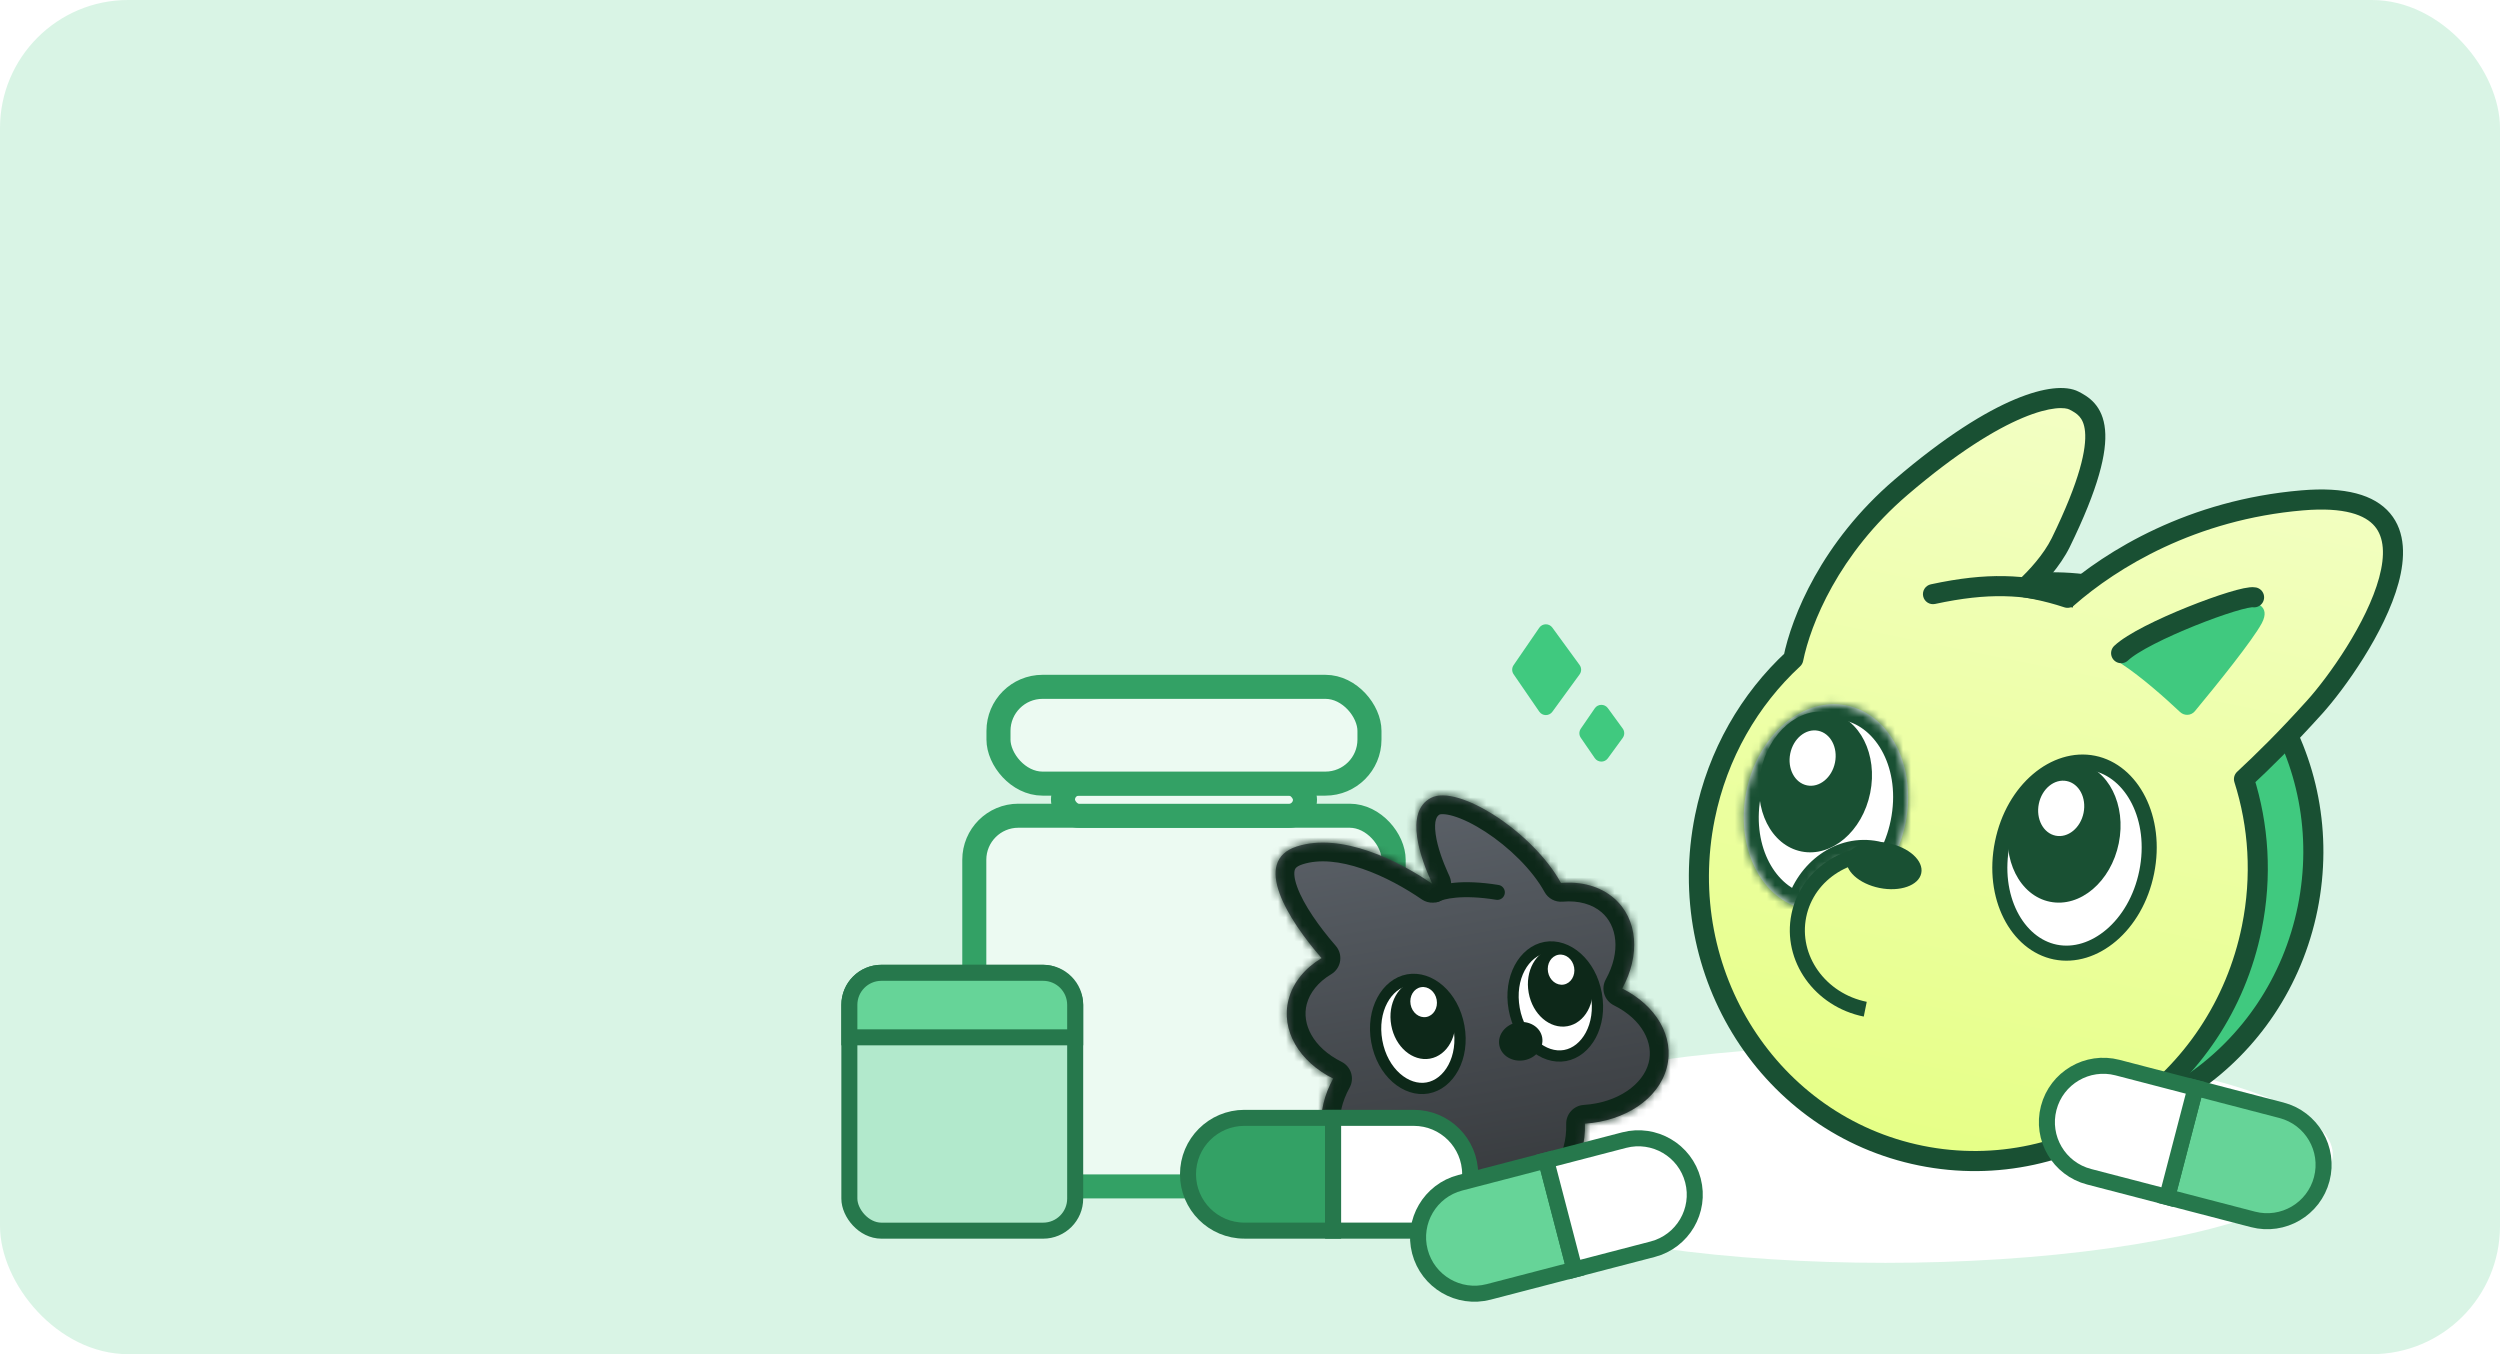 <svg width="312" height="169" viewBox="0 0 312 169" fill="none" xmlns="http://www.w3.org/2000/svg">
<rect width="312" height="169" fill="#F5F5F5"/>
<path d="M-112 -449C-112 -450.105 -111.105 -451 -110 -451H2012C2013.1 -451 2014 -450.105 2014 -449V1008C2014 1009.1 2013.1 1010 2012 1010H-110C-111.105 1010 -112 1009.1 -112 1008V-449Z" fill="white"/>
<path d="M-110 -450H2012V-452H-110V-450ZM2013 -449V1008H2015V-449H2013ZM2012 1009H-110V1011H2012V1009ZM-111 1008V-449H-113V1008H-111ZM-110 1009C-110.552 1009 -111 1008.55 -111 1008H-113C-113 1009.66 -111.657 1011 -110 1011V1009ZM2013 1008C2013 1008.55 2012.55 1009 2012 1009V1011C2013.66 1011 2015 1009.66 2015 1008H2013ZM2012 -450C2012.55 -450 2013 -449.552 2013 -449H2015C2015 -450.657 2013.66 -452 2012 -452V-450ZM-110 -452C-111.657 -452 -113 -450.657 -113 -449H-111C-111 -449.552 -110.552 -450 -110 -450V-452Z" fill="black" fill-opacity="0.1"/>
<rect width="312" height="169" rx="16" fill="#D9F4E5"/>
<ellipse cx="235.291" cy="144.032" rx="55.839" ry="13.571" fill="white"/>
<rect x="121.592" y="101.802" width="52.336" height="46.259" rx="5.5" fill="#ECFAF2" stroke="#33A165" stroke-width="3"/>
<rect x="132.659" y="97.78" width="30.202" height="4.037" rx="2.019" fill="#ECFAF2" stroke="#33A165" stroke-width="3"/>
<rect x="124.61" y="85.717" width="46.3" height="12.079" rx="5.5" fill="#ECFAF2" stroke="#33A165" stroke-width="3"/>
<path d="M287.994 113.329C284.237 131.866 266.716 143.886 248.931 140.288C231.146 136.689 219.685 118.806 223.441 100.269C227.198 81.732 244.719 69.712 262.504 73.31C280.289 76.908 291.75 94.792 287.994 113.329Z" fill="#40C97F" stroke="#195033" stroke-width="2.507"/>
<path fill-rule="evenodd" clip-rule="evenodd" d="M223.801 82.243C224.775 77.44 228.375 68.403 237.266 60.794C249.769 50.093 256.786 48.932 258.832 49.991C260.878 51.05 264.35 53.043 257.176 67.726C256.053 69.99 254.134 72.047 252.775 73.315C253.203 73.385 253.63 73.463 254.058 73.549C255.417 73.825 256.741 74.178 258.026 74.604C263.546 69.762 273.565 63.611 287.311 62.446C308.67 60.636 294.279 82.248 288.864 88.252C285.21 92.303 282.481 94.965 280.049 97.233C281.89 103.009 282.324 109.367 281.023 115.791C277.068 135.307 258.583 148.037 239.736 144.224C220.889 140.411 208.817 121.499 212.772 101.983C214.375 94.071 218.366 87.275 223.801 82.243Z" fill="url(#paint0_linear_1324_13743)"/>
<path d="M237.266 60.794L238.081 61.746L237.266 60.794ZM223.801 82.243L224.653 83.163C224.846 82.984 224.978 82.75 225.03 82.492L223.801 82.243ZM258.832 49.991L258.256 51.104L258.256 51.104L258.832 49.991ZM257.176 67.726L258.299 68.283L258.302 68.276L257.176 67.726ZM252.775 73.315L251.92 72.399C251.57 72.725 251.437 73.222 251.576 73.68C251.714 74.137 252.101 74.476 252.573 74.552L252.775 73.315ZM258.026 74.604L257.63 75.794C258.053 75.934 258.518 75.84 258.852 75.546L258.026 74.604ZM287.311 62.446L287.206 61.197L287.311 62.446ZM288.864 88.252L287.933 87.413L288.864 88.252ZM280.049 97.233L279.194 96.317C278.839 96.647 278.707 97.152 278.854 97.614L280.049 97.233ZM236.451 59.842C227.32 67.657 223.594 76.955 222.573 81.995L225.03 82.492C225.955 77.925 229.43 69.15 238.081 61.746L236.451 59.842ZM259.409 48.878C258.587 48.452 257.48 48.341 256.219 48.481C254.93 48.625 253.352 49.046 251.487 49.826C247.756 51.388 242.766 54.438 236.451 59.842L238.081 61.746C244.27 56.45 249.039 53.569 252.454 52.139C254.162 51.424 255.504 51.084 256.496 50.973C257.517 50.859 258.055 51 258.256 51.104L259.409 48.878ZM258.302 68.276C261.902 60.908 262.971 56.469 262.71 53.635C262.575 52.162 262.079 51.097 261.384 50.313C260.714 49.557 259.925 49.145 259.409 48.878L258.256 51.104C258.763 51.367 259.175 51.601 259.507 51.976C259.814 52.322 260.122 52.871 260.213 53.865C260.406 55.963 259.624 59.861 256.05 67.176L258.302 68.276ZM253.631 74.231C255.028 72.927 257.076 70.747 258.299 68.283L256.053 67.169C255.03 69.232 253.24 71.167 251.92 72.399L253.631 74.231ZM252.573 74.552C252.985 74.62 253.397 74.695 253.809 74.778L254.307 72.321C253.864 72.231 253.42 72.15 252.977 72.078L252.573 74.552ZM253.809 74.778C255.118 75.043 256.393 75.383 257.63 75.794L258.421 73.415C257.088 72.972 255.716 72.606 254.307 72.321L253.809 74.778ZM258.852 75.546C264.218 70.84 273.994 64.832 287.417 63.695L287.206 61.197C273.137 62.389 262.874 68.684 257.199 73.662L258.852 75.546ZM287.417 63.695C292.641 63.252 295.203 64.294 296.367 65.677C297.529 67.058 297.688 69.245 296.918 72.091C296.161 74.885 294.593 77.974 292.846 80.768C291.105 83.553 289.234 85.971 287.933 87.413L289.795 89.091C291.201 87.531 293.16 84.996 294.972 82.097C296.779 79.207 298.489 75.879 299.338 72.746C300.172 69.665 300.263 66.413 298.285 64.063C296.31 61.715 292.661 60.734 287.206 61.197L287.417 63.695ZM287.933 87.413C284.308 91.432 281.605 94.068 279.194 96.317L280.904 98.15C283.357 95.861 286.112 93.174 289.795 89.091L287.933 87.413ZM278.854 97.614C280.632 103.19 281.053 109.332 279.794 115.543L282.251 116.04C283.596 109.403 283.148 102.828 281.243 96.852L278.854 97.614ZM279.794 115.543C275.968 134.421 258.113 146.663 239.985 142.996L239.487 145.453C259.053 149.411 278.167 136.194 282.251 116.04L279.794 115.543ZM239.985 142.996C221.857 139.328 210.175 121.11 214.001 102.231L211.543 101.734C207.459 121.888 219.922 141.495 239.487 145.453L239.985 142.996ZM214.001 102.231C215.551 94.583 219.407 88.019 224.653 83.163L222.95 81.324C217.326 86.53 213.2 93.559 211.543 101.734L214.001 102.231Z" fill="#195033"/>
<path d="M257.461 75.514L258.673 75.834L259.314 73.41L258.102 73.09L257.461 75.514ZM240.972 72.922C240.295 73.068 239.864 73.735 240.01 74.411C240.156 75.088 240.823 75.518 241.5 75.373L240.972 72.922ZM258.102 73.09C252.694 71.662 248.025 71.401 240.972 72.922L241.5 75.373C248.178 73.933 252.446 74.189 257.461 75.514L258.102 73.09Z" fill="#195033"/>
<path d="M264.785 80.941C268.898 78.362 277.968 74.997 279.762 75.039C279.865 75.042 279.964 75.051 280.066 75.05C281.387 75.034 283.464 75.549 282.265 77.789C281.146 79.879 276.668 85.449 273.917 88.761C273.45 89.324 272.605 89.363 272.074 88.862C270.175 87.07 267.243 84.484 264.897 82.936C264.163 82.453 264.04 81.408 264.785 80.941Z" fill="#40C97F"/>
<mask id="path-13-inside-1_1324_13743" fill="white">
<path fill-rule="evenodd" clip-rule="evenodd" d="M236.023 107.548C236.833 106.13 237.449 104.515 237.804 102.762C239.227 95.743 235.935 89.153 230.452 88.044C224.97 86.935 219.372 91.726 217.949 98.745C216.579 105.506 219.583 111.869 224.706 113.318C225.911 108.884 229.98 106.018 234.07 106.846C234.766 106.987 235.42 107.226 236.023 107.548Z"/>
</mask>
<path fill-rule="evenodd" clip-rule="evenodd" d="M236.023 107.548C236.833 106.13 237.449 104.515 237.804 102.762C239.227 95.743 235.935 89.153 230.452 88.044C224.97 86.935 219.372 91.726 217.949 98.745C216.579 105.506 219.583 111.869 224.706 113.318C225.911 108.884 229.98 106.018 234.07 106.846C234.766 106.987 235.42 107.226 236.023 107.548Z" fill="white"/>
<path d="M236.023 107.548L235.136 109.206L236.749 110.069L237.656 108.48L236.023 107.548ZM224.706 113.318L224.194 115.127L226.023 115.645L226.521 113.81L224.706 113.318ZM235.961 102.389C235.645 103.949 235.099 105.375 234.39 106.617L237.656 108.48C238.566 106.886 239.253 105.082 239.647 103.135L235.961 102.389ZM230.079 89.887C234.146 90.71 237.268 95.938 235.961 102.389L239.647 103.135C241.185 95.548 237.724 87.597 230.826 86.201L230.079 89.887ZM219.792 99.118C221.1 92.666 226.012 89.064 230.079 89.887L230.826 86.201C223.927 84.805 217.644 90.785 216.106 98.372L219.792 99.118ZM225.219 111.509C221.385 110.424 218.538 105.31 219.792 99.118L216.106 98.372C214.621 105.702 217.782 113.313 224.194 115.127L225.219 111.509ZM226.521 113.81C227.516 110.147 230.755 108.094 233.696 108.689L234.443 105.003C229.204 103.943 224.305 107.621 222.892 112.826L226.521 113.81ZM233.696 108.689C234.21 108.793 234.691 108.969 235.136 109.206L236.91 105.89C236.149 105.483 235.322 105.181 234.443 105.003L233.696 108.689Z" fill="#195033" mask="url(#path-13-inside-1_1324_13743)"/>
<path d="M281.308 74.545C279.757 74.231 267.517 78.854 264.717 81.514" stroke="#195033" stroke-width="2.507" stroke-linecap="round"/>
<ellipse cx="6.963" cy="8.856" rx="6.963" ry="8.856" transform="matrix(0.98 0.198 -0.199 0.98 221.515 87.526)" fill="#195033"/>
<path d="M267.906 108.852C266.541 115.587 261.286 119.783 256.511 118.817C251.736 117.851 248.529 111.943 249.894 105.208C251.259 98.472 256.514 94.276 261.289 95.242C266.063 96.208 269.27 102.117 267.906 108.852Z" fill="white" stroke="#195033" stroke-width="1.88"/>
<ellipse cx="6.963" cy="8.856" rx="6.963" ry="8.856" transform="matrix(0.98 0.198 -0.199 0.98 252.538 93.803)" fill="#195033"/>
<ellipse cx="2.849" cy="3.479" rx="2.849" ry="3.479" transform="matrix(0.98 0.198 -0.199 0.98 255.137 96.911)" fill="white"/>
<ellipse cx="2.849" cy="3.479" rx="2.849" ry="3.479" transform="matrix(0.98 0.198 -0.199 0.98 224.115 90.634)" fill="white"/>
<path d="M232.783 125.948C227.129 124.804 223.417 119.574 224.493 114.267C225.568 108.96 231.023 105.585 236.678 106.729" stroke="#195033" stroke-width="1.88"/>
<path d="M239.776 108.969C239.464 110.51 237.127 111.337 234.557 110.817C231.987 110.297 230.157 108.627 230.469 107.086C230.782 105.545 233.118 104.718 235.688 105.238C238.258 105.758 240.088 107.428 239.776 108.969Z" fill="#195033"/>
<mask id="path-23-inside-2_1324_13743" fill="white">
<path fill-rule="evenodd" clip-rule="evenodd" d="M164.936 119.573C160.747 114.759 156.167 107.471 161.842 105.639C167.38 103.85 174.514 107.392 178.762 110.316C178.702 110.184 178.638 110.044 178.572 109.898C177.398 107.295 175.155 101.366 178.588 99.575C181.937 97.828 191.287 103.802 194.809 110.194C194.81 110.195 194.811 110.196 194.811 110.198C197.298 109.979 199.653 110.578 201.396 112.07C204.444 114.68 204.718 119.248 202.449 123.366C206.659 125.465 209.033 129.379 208.01 133.257C206.973 137.19 202.756 139.902 197.801 140.231C197.934 144.931 195.363 149.164 191.177 150.469C186.983 151.776 182.451 149.745 179.889 145.789C175.606 148.383 170.547 148.568 167.435 145.903C164.387 143.294 164.112 138.726 166.382 134.607C162.171 132.508 159.798 128.595 160.821 124.717C161.384 122.58 162.886 120.803 164.936 119.573Z"/>
</mask>
<path fill-rule="evenodd" clip-rule="evenodd" d="M164.936 119.573C160.747 114.759 156.167 107.471 161.842 105.639C167.38 103.85 174.514 107.392 178.762 110.316C178.702 110.184 178.638 110.044 178.572 109.898C177.398 107.295 175.155 101.366 178.588 99.575C181.937 97.828 191.287 103.802 194.809 110.194C194.81 110.195 194.811 110.196 194.811 110.198C197.298 109.979 199.653 110.578 201.396 112.07C204.444 114.68 204.718 119.248 202.449 123.366C206.659 125.465 209.033 129.379 208.01 133.257C206.973 137.19 202.756 139.902 197.801 140.231C197.934 144.931 195.363 149.164 191.177 150.469C186.983 151.776 182.451 149.745 179.889 145.789C175.606 148.383 170.547 148.568 167.435 145.903C164.387 143.294 164.112 138.726 166.382 134.607C162.171 132.508 159.798 128.595 160.821 124.717C161.384 122.58 162.886 120.803 164.936 119.573Z" fill="url(#paint1_linear_1324_13743)"/>
<path d="M161.842 105.639L161.122 103.412L161.122 103.412L161.842 105.639ZM164.936 119.573L166.701 118.038C167.156 118.56 167.355 119.256 167.247 119.94C167.139 120.623 166.734 121.224 166.14 121.58L164.936 119.573ZM178.762 110.316L180.889 109.339C181.329 110.296 181.075 111.429 180.269 112.107C179.463 112.785 178.304 112.841 177.436 112.244L178.762 110.316ZM178.572 109.898L176.438 110.859L176.438 110.859L178.572 109.898ZM178.588 99.575L179.671 101.649L179.671 101.649L178.588 99.575ZM194.809 110.194L196.859 109.065L196.859 109.066L194.809 110.194ZM194.811 110.198L195.017 112.529C194.089 112.61 193.202 112.134 192.756 111.316L194.811 110.198ZM201.396 112.07L199.874 113.848L199.874 113.847L201.396 112.07ZM202.449 123.366L201.405 125.46C200.835 125.176 200.405 124.671 200.215 124.063C200.025 123.454 200.092 122.795 200.399 122.237L202.449 123.366ZM208.01 133.257L205.747 132.66L205.747 132.66L208.01 133.257ZM197.801 140.231L195.461 140.297C195.426 139.04 196.39 137.98 197.645 137.896L197.801 140.231ZM191.177 150.469L191.873 152.703L191.177 150.469ZM179.889 145.789L178.676 143.787C179.758 143.132 181.165 143.455 181.853 144.517L179.889 145.789ZM167.435 145.903L168.956 144.126L168.957 144.126L167.435 145.903ZM166.382 134.607L167.426 132.513C167.996 132.798 168.426 133.302 168.616 133.911C168.806 134.519 168.739 135.179 168.432 135.737L166.382 134.607ZM160.821 124.717L163.083 125.314L163.083 125.314L160.821 124.717ZM162.562 107.865C161.724 108.136 161.626 108.444 161.585 108.582C161.49 108.899 161.483 109.564 161.891 110.693C162.698 112.927 164.656 115.687 166.701 118.038L163.17 121.109C161.027 118.646 158.6 115.354 157.489 112.283C156.938 110.758 156.588 108.957 157.1 107.242C157.665 105.347 159.122 104.058 161.122 103.412L162.562 107.865ZM177.436 112.244C175.431 110.864 172.778 109.364 170.03 108.425C167.242 107.472 164.643 107.193 162.562 107.865L161.122 103.412C164.579 102.295 168.316 102.894 171.542 103.996C174.808 105.112 177.845 106.845 180.089 108.389L177.436 112.244ZM180.705 108.936C180.769 109.078 180.83 109.213 180.889 109.339L176.636 111.293C176.573 111.155 176.507 111.01 176.438 110.859L180.705 108.936ZM179.671 101.649C179.372 101.806 178.919 102.271 179.171 104.115C179.402 105.801 180.141 107.684 180.705 108.936L176.438 110.859C175.829 109.508 174.86 107.125 174.534 104.749C174.23 102.529 174.372 99.135 177.505 97.5L179.671 101.649ZM192.76 111.323C191.233 108.552 188.329 105.722 185.36 103.795C183.887 102.84 182.502 102.174 181.378 101.842C180.818 101.677 180.382 101.612 180.068 101.607C179.751 101.602 179.651 101.66 179.671 101.649L177.505 97.5C179.167 96.633 181.128 96.889 182.703 97.354C184.384 97.851 186.184 98.751 187.907 99.87C191.331 102.091 194.863 105.444 196.859 109.065L192.76 111.323ZM192.756 111.316C192.758 111.319 192.759 111.321 192.759 111.322L196.859 109.066C196.861 109.069 196.863 109.073 196.866 109.079L192.756 111.316ZM199.874 113.847C198.708 112.849 197.02 112.353 195.017 112.529L194.606 107.866C197.576 107.606 200.597 108.306 202.918 110.293L199.874 113.847ZM200.399 122.237C202.331 118.731 201.803 115.499 199.874 113.848L202.918 110.293C207.085 113.86 207.106 119.764 204.499 124.496L200.399 122.237ZM205.747 132.66C206.394 130.206 204.99 127.247 201.405 125.46L203.493 121.272C208.329 123.683 211.672 128.551 210.273 133.854L205.747 132.66ZM197.645 137.896C202 137.607 205.056 135.281 205.747 132.66L210.273 133.854C208.89 139.099 203.513 142.197 197.956 142.566L197.645 137.896ZM190.48 148.234C193.47 147.302 195.571 144.168 195.461 140.297L200.14 140.165C200.297 145.694 197.256 151.025 191.873 152.703L190.48 148.234ZM181.853 144.517C183.964 147.776 187.483 149.168 190.48 148.234L191.873 152.703C186.482 154.383 180.938 151.713 177.924 147.06L181.853 144.517ZM168.957 144.126C171.031 145.903 174.91 146.068 178.676 143.787L181.102 147.79C176.302 150.697 170.062 151.233 165.913 147.681L168.957 144.126ZM168.432 135.737C166.5 139.243 167.027 142.475 168.956 144.126L165.913 147.681C161.746 144.113 161.725 138.209 164.332 133.478L168.432 135.737ZM163.083 125.314C162.436 127.768 163.841 130.726 167.426 132.513L165.338 136.702C160.502 134.291 157.159 129.422 158.558 124.119L163.083 125.314ZM166.14 121.58C164.5 122.564 163.46 123.884 163.083 125.314L158.558 124.119C159.307 121.275 161.273 119.042 163.731 117.567L166.14 121.58Z" fill="#0D2819" mask="url(#path-23-inside-2_1324_13743)"/>
<path d="M179.21 111.66C179.911 111.262 182.426 110.645 186.869 111.368" stroke="#0D2819" stroke-width="1.872" stroke-linecap="round"/>
<path d="M171.822 129.955C172.524 133.849 175.481 136.261 178.162 135.779C180.844 135.296 182.772 132.004 182.07 128.11C181.368 124.216 178.411 121.803 175.729 122.286C173.048 122.768 171.119 126.061 171.822 129.955Z" fill="white" stroke="#0D2819" stroke-width="1.404"/>
<path d="M173.858 127.908C174.33 130.524 176.407 132.251 178.421 131.888C180.435 131.526 181.778 129.183 181.307 126.567C180.835 123.951 178.758 122.225 176.744 122.587C174.73 122.95 173.387 125.292 173.858 127.908Z" fill="#0D2819" stroke="#0D2819" stroke-width="0.468"/>
<ellipse cx="1.654" cy="1.889" rx="1.654" ry="1.889" transform="matrix(-0.984 0.177 0.177 0.984 178.963 122.91)" fill="white"/>
<path d="M188.972 125.907C189.675 129.801 192.632 132.214 195.313 131.731C197.995 131.249 199.923 127.956 199.221 124.062C198.519 120.168 195.562 117.756 192.88 118.238C190.199 118.721 188.27 122.013 188.972 125.907Z" fill="white" stroke="#0D2819" stroke-width="1.404"/>
<path d="M191.01 123.861C191.482 126.477 193.559 128.203 195.572 127.841C197.586 127.478 198.93 125.136 198.458 122.52C197.986 119.904 195.909 118.177 193.895 118.54C191.882 118.902 190.538 121.245 191.01 123.861Z" fill="#0D2819" stroke="#0D2819" stroke-width="0.468"/>
<ellipse cx="1.654" cy="1.889" rx="1.654" ry="1.889" transform="matrix(-0.984 0.177 0.177 0.984 196.115 118.862)" fill="white"/>
<ellipse cx="2.72" cy="2.403" rx="2.72" ry="2.403" transform="matrix(-0.984 0.177 0.177 0.984 192.039 127.108)" fill="#0D2819"/>
<path d="M148.263 146.545C148.263 142.659 151.413 139.508 155.3 139.508H166.373V153.582H155.3C151.413 153.582 148.263 150.431 148.263 146.545Z" fill="#33A165" stroke="#26784C" stroke-width="2"/>
<path d="M183.477 146.545C183.477 142.659 180.326 139.508 176.44 139.508H166.373V153.582H176.44C180.326 153.582 183.477 150.431 183.477 146.545Z" fill="white" stroke="#26784C" stroke-width="2"/>
<path d="M177.203 156.19C176.222 152.429 178.477 148.587 182.238 147.608L192.953 144.82L196.503 158.44L185.788 161.228C182.027 162.207 178.183 159.951 177.203 156.19Z" fill="#66D498" stroke="#26784C" stroke-width="2"/>
<path d="M211.28 147.323C210.3 143.562 206.456 141.307 202.695 142.285L192.953 144.82L196.503 158.44L206.244 155.905C210.006 154.926 212.26 151.084 211.28 147.323Z" fill="white" stroke="#26784C" stroke-width="2"/>
<path d="M289.757 147.142C290.737 143.381 288.483 139.539 284.721 138.56L274.006 135.772L270.457 149.392L281.172 152.18C284.933 153.159 288.777 150.903 289.757 147.142Z" fill="#66D498" stroke="#26784C" stroke-width="2"/>
<path d="M255.679 138.275C256.659 134.514 260.503 132.259 264.265 133.237L274.006 135.772L270.456 149.392L260.715 146.857C256.954 145.879 254.699 142.036 255.679 138.275Z" fill="white" stroke="#26784C" stroke-width="2"/>
<path d="M188.895 84.142C188.662 83.802 188.662 83.353 188.895 83.012L192.098 78.346C192.488 77.777 193.325 77.765 193.731 78.323L197.133 82.989C197.389 83.339 197.389 83.815 197.133 84.166L193.731 88.832C193.325 89.39 192.488 89.378 192.098 88.809L188.895 84.142Z" fill="#40C97F"/>
<path d="M197.282 92.072C197.049 91.731 197.049 91.282 197.282 90.941L199.027 88.399C199.417 87.83 200.254 87.818 200.66 88.376L202.513 90.918C202.769 91.269 202.769 91.744 202.513 92.095L200.66 94.637C200.254 95.194 199.417 95.183 199.027 94.613L197.282 92.072Z" fill="#40C97F"/>
<rect x="106" y="121.407" width="28.183" height="32.18" rx="4" fill="#B2E9CC" stroke="#26784C" stroke-width="2"/>
<path d="M106 125.407C106 123.198 107.791 121.407 110 121.407H130.183C132.393 121.407 134.183 123.198 134.183 125.407V129.46H106V125.407Z" fill="#66D498" stroke="#26784C" stroke-width="2"/>
<defs>
<linearGradient id="paint0_linear_1324_13743" x1="263.588" y1="50.863" x2="244.504" y2="145.189" gradientUnits="userSpaceOnUse">
<stop stop-color="#F3FFC4"/>
<stop offset="1" stop-color="#E6FF86"/>
</linearGradient>
<linearGradient id="paint1_linear_1324_13743" x1="179.075" y1="99.373" x2="188.377" y2="151.041" gradientUnits="userSpaceOnUse">
<stop stop-color="#5B6168"/>
<stop offset="1" stop-color="#36393C"/>
</linearGradient>
</defs>
</svg>
